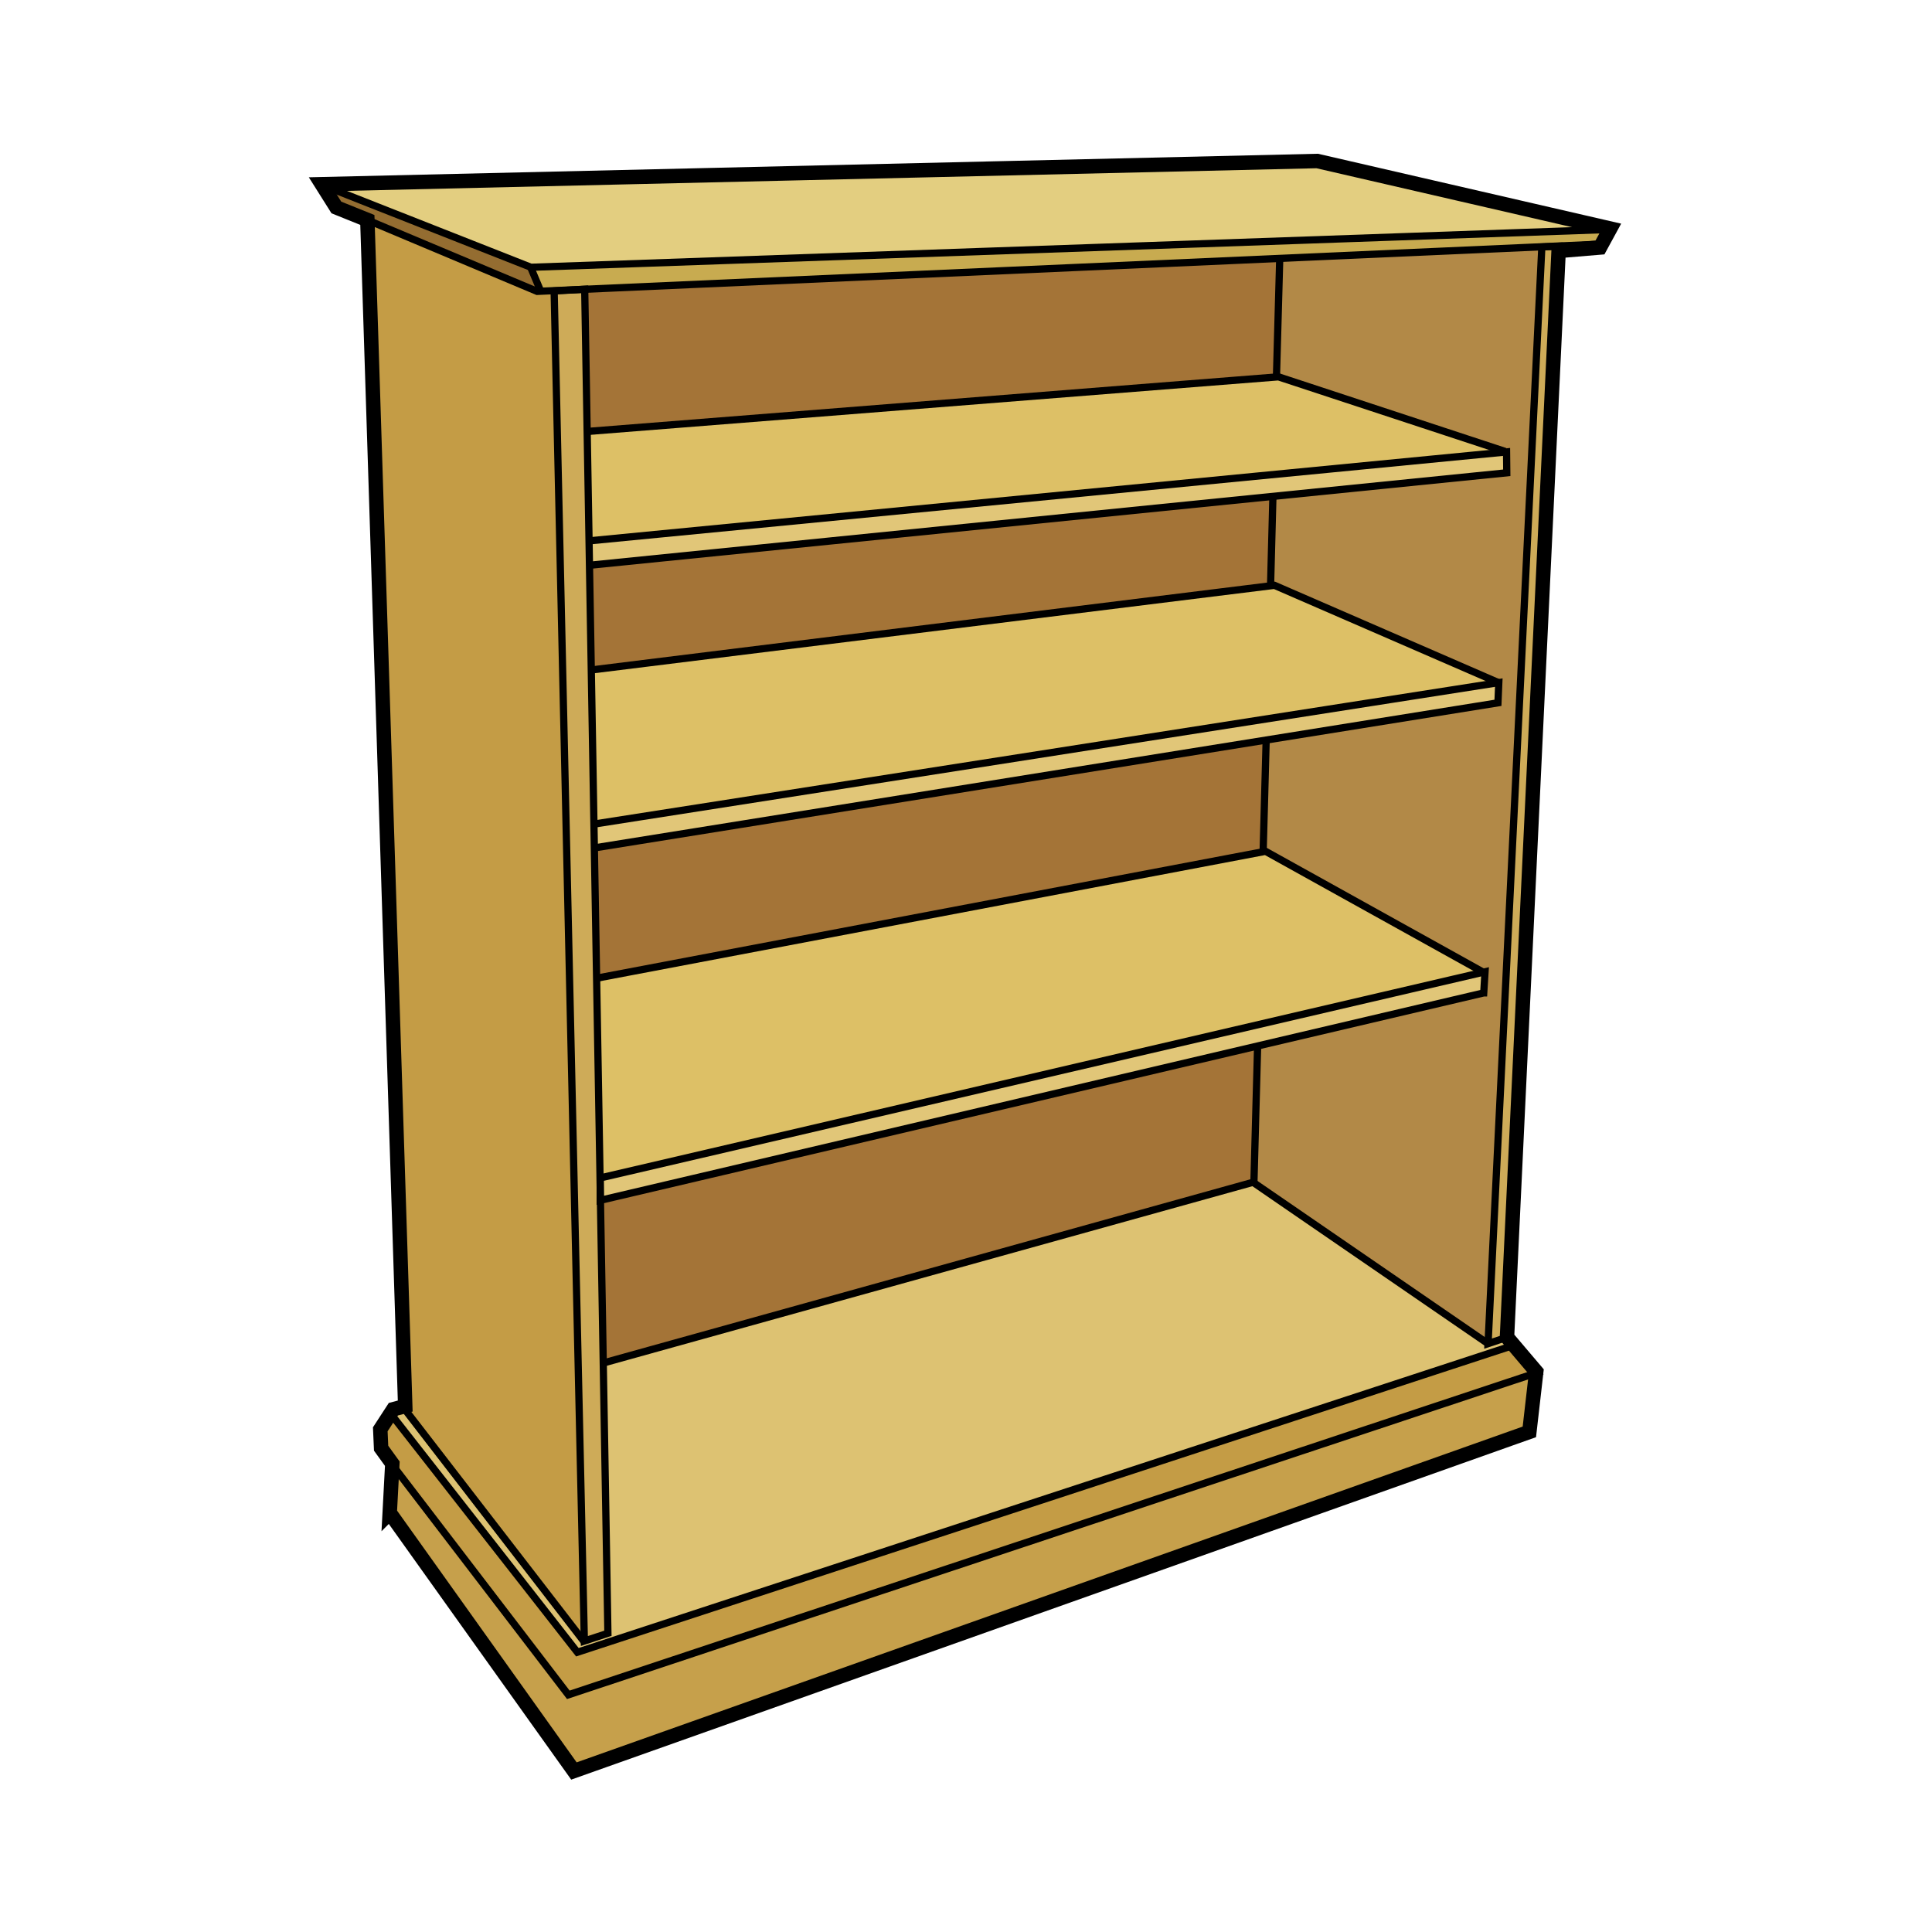 <svg:svg xmlns:dc="http://purl.org/dc/elements/1.1/" xmlns:ns1="http://sodipodi.sourceforge.net/DTD/sodipodi-0.dtd" xmlns:ns2="http://www.inkscape.org/namespaces/inkscape" xmlns:ns4="http://creativecommons.org/ns#" xmlns:rdf="http://www.w3.org/1999/02/22-rdf-syntax-ns#" xmlns:svg="http://www.w3.org/2000/svg" height="801.636" id="svg4624" version="1.0" viewBox="-117.319 -42.313 801.636 801.636" width="801.636" ns1:docname="three colour bookcase.svg" ns1:version="0.32" ns2:output_extension="org.inkscape.output.svg.inkscape" ns2:version="0.46">
  <ns1:namedview bordercolor="#666666" borderopacity="1.0" gridtolerance="10000" guidetolerance="10" id="base" objecttolerance="10" pagecolor="#ffffff" showgrid="false" ns2:current-layer="layer1" ns2:cx="507.29098" ns2:cy="295.84135" ns2:document-units="px" ns2:pageopacity="0.0" ns2:pageshadow="2" ns2:window-height="645" ns2:window-width="669" ns2:window-x="23" ns2:window-y="23" ns2:zoom="0.35" />
  <svg:g id="layer1" transform="translate(37.786 -202.43)" ns2:groupmode="layer" ns2:label="Layer 1">
    <svg:g id="g2652" transform="translate(-51.783 -10.595)">
      <svg:g id="g2630" transform="translate(688.57 -57.143)">
        <svg:path d="m-166.19 786.78c-0.07 0-0.15-0.01-0.22 0.03-46.68 15.14-93.3 30.52-139.94 45.78-0.21 0.14-0.33 0.31-0.44 0.5-0.86-0.44-2.24 0.5-3.15 0.66-80.93 26.57-161.87 53.08-242.85 79.53-25.24-32.25-50.48-64.5-75.71-96.75-0.51-0.44-0.87-0.5-1.44-0.16-1.3 1.7-2.58 3.54-3.53 5.44 0.09 2.34-0.04 4.79 0.4 7.09 1.46 2.17 3.25 4.2 4.5 6.44 0 1.55-0.1 3.22 1.22 4.31 23.18 30.22 46.19 60.57 69.6 90.6 0.54 1.03 1.64 1.69 2.75 1 82.76-27.36 165.46-54.98 248.18-82.47 0.27-0.18 0.42-0.41 0.53-0.66 0.87 0.5 2.3-0.44 3.25-0.62 48.71-16.14 97.38-32.4 146.07-48.6 1.55-0.88-0.15-2.29-0.85-3.12-2.61-2.96-4.96-6.16-7.81-8.88-0.14 0.01-0.35-0.12-0.56-0.12z" id="path3407" style="fill-rule:evenodd;fill:#c49c45" />
        <svg:path d="m-637.79 320.28c-0.33 0-0.54 0.13-0.84 0.43-0.29 3.21 0.13 6.52 0.13 9.75 1.53 48.91 3.09 97.82 4.71 146.72 0.08 0.26 0.2 0.45 0.35 0.6-0.69 0.74-0.12 2.3-0.25 3.25 2.06 66.19 4.14 132.4 6.34 198.59-0.08 0.55 0.08 1.04 0.38 1.41-0.69 1.51-0.05 3.33-0.19 4.97 1.31 42.19 2.67 84.4 4 126.59-1.34 1.07 0.29 2.53 0.87 3.53 11.96 15.99 24.31 31.69 36.47 47.53 10.99 14.12 21.75 28.42 32.94 42.38 0.68 0.78 1.58 2.96 2.78 2.01 0.73-1.29 0.21-3.5 0.38-4.92-1.62-73.82-3.27-147.62-5-221.44-0.07-0.23-0.19-0.42-0.32-0.56 0.64-0.78 0.11-2.33 0.25-3.31-1.41-65.43-2.83-130.86-4.37-196.28-0.24-1.26 0.27-2.87-0.44-3.94 0.34-0.32 0.51-0.81 0.35-1.38-0.94-42.23-1.87-84.45-2.91-126.68-0.39-1.62-2.39-0.8-3.56-0.94-1.94 0.03-3.96 0.52-5.69-0.63-21.99-9.21-43.96-18.53-66-27.62-0.14-0.03-0.26-0.06-0.38-0.06z" id="path3409" style="fill-rule:evenodd;fill:#c49c45" ns1:nodetypes="cccccccccccccccccccccccccc" />
        <svg:path d="m-246.1 296.18c-4.35 0.09-8.68 0.19-13.03 0.28-6.17 0.21-12.43 0.11-18.56 0.63-0.09 0.04-0.15 0.07-0.22 0.12-0.61-0.5-1.8-0.18-2.56-0.25-124.03 2.88-248.07 5.78-372.1 8.75-1.31 0.13-1.11 1.95 0.07 2.1 25.44 10.13 50.91 20.26 76.46 30.09 2.1 0.7 4.15 1.94 6.44 1.5 96.25-3.28 192.48-6.64 288.72-10.09 0.84-0.06 2.17 0.07 2.88-0.44 0.8 0.68 2.42 0.07 3.43 0.22 46.72-1.62 93.45-3.23 140.16-4.94 0.55-0.14 2.45-0.35 2.44-0.75 0-0.6-2.23-1.44-2.97-1.4-16.29-4.1-32.74-7.7-49.1-11.54-20.69-4.75-41.36-9.57-62.06-14.28z" id="path3411" style="fill-rule:evenodd;fill:#e3ce80" ns1:nodetypes="cccccccccccccsccc" />
        <svg:path d="m-128.5 323.34c-96.7 3.24-193.38 6.63-290.07 10-13.56 0.48-27.13 0.95-40.68 1.47-0.21 0.05-0.37 0.12-0.5 0.22-0.63-0.57-1.87-0.09-2.63-0.16-36.28 1.38-72.56 2.53-108.84 3.91-1.65 0.38-0.63 2.12-0.25 3.09 1.05 2.4 1.87 4.97 3.22 7.19 1.46 0.64 3.3 0.06 4.9 0.15 33.96-1.47 67.93-2.9 101.88-4.53 0.57 0.11 1.12-0.02 1.53-0.31 1.4 0.69 3.13-0.04 4.65 0.09 108.13-4.87 216.26-9.52 324.38-14.46 2.25 0.07 2.78-2.57 3.75-4.07 0.81-0.83 0.89-2.62-0.63-2.56-0.23-0.04-0.47-0.05-0.71-0.03z" id="path3413" style="fill-rule:evenodd;fill:#c8ab50" />
        <svg:path d="m-654.97 306.5c-1.47 0.96 0.24 2.42 0.71 3.46 1.14 1.57 1.8 3.82 3.97 4.19l11.4 4.56c-0.25 1.47 0.85 2.3 2.14 2.59 22.38 9.4 44.73 18.91 67.16 28.19 1.31 0.45 1.95-1.31 1.16-2.24-1.2-2.71-2.18-5.54-3.61-8.14-2.19-1.34-4.78-1.99-7.14-3.06-25.01-9.92-50.01-19.87-75.1-29.58-0.23 0.01-0.46 0.02-0.69 0.03z" id="path3415" style="fill-rule:evenodd;fill:#946d31" />
        <svg:path d="m-551 348c-0.22 0-0.42 0.02-0.63 0.03-3.53 0.19-7.1 0.17-10.59 0.68-1.11 1.05-0.3 2.8-0.5 4.16 1.22 61.1 2.71 122.21 3.93 183.31 0.07 0.3 0.19 0.5 0.35 0.66-0.54 1.44 0.03 3.16-0.13 4.69 1.22 54.67 2.48 109.35 3.6 164.03-0.17 0.65 0.03 1.1 0.4 1.4-0.68 0.96-0.02 2.52-0.22 3.66 1.08 48.94 2.19 97.9 3.29 146.84 0.07 0.28 0.21 0.48 0.37 0.63-0.58 1.49-0.06 3.23-0.22 4.81 0.32 14.99 0.51 29.99 1.03 44.97 0.09 1.27 1.55 1.66 2.5 1 2.56-0.96 5.32-1.56 7.75-2.75 0.75-1.2 0.07-2.89 0.22-4.28-0.38-14.48-0.4-28.96-0.84-43.44-0.06-0.19-0.13-0.34-0.22-0.47 0.6-1.48 0.05-3.25 0.22-4.84-0.82-48.57-1.69-97.15-2.53-145.72-0.07-0.26-0.2-0.44-0.35-0.59 0.59-0.91 0.06-2.36 0.22-3.44-0.86-54.73-1.79-109.49-2.81-164.22-0.03-0.72 0.02-1.8-0.38-2.44 0.66-0.91 0.11-2.4 0.29-3.5-0.62-40.17-1.41-80.35-2.07-120.53-0.15-1.77 0.14-3.68-0.56-5.31 0.84-1.8 0.2-3.95 0.38-5.88-0.31-17.53-0.58-35.06-1.04-52.59-0.2-0.79-0.82-0.89-1.46-0.87z" id="path3417" style="fill-rule:evenodd;fill:#ceab58" />
        <svg:path d="m-154.07 330.43c-0.24 0.01-0.47 0.02-0.68 0.03-35.31 1.51-70.62 3.08-105.91 4.82-1.95 1.26-0.63 4.36-1.16 6.37-0.3 14-1 28.04-1.15 42.03 0.56 2.37 3.94 1.73 5.65 2.82 29.85 9.7 59.67 19.45 89.44 29.37 0.23 2.76 0.38 5.52 0.56 8.28-32.05 3.25-64.11 6.41-96.15 9.75-1.92 1.21-0.65 4.21-1.16 6.16-0.18 10.01-1 20.07-0.56 30.06 0.79 2.14 3.83 1.82 5.47 3.06 29.7 12.67 59.28 25.65 88.9 38.5-0.12 2.61-0.12 5.25-0.4 7.85-31.7 5.41-63.62 10.08-95.28 15.68-1.54 1.78-0.44 4.69-0.94 6.88-0.47 12.79-0.93 25.58-1.06 38.37 1.84 2.42 5.42 3.25 7.93 5.04 27.95 15.45 55.93 31.25 83.94 46.31-0.01 2.74-0.28 5.48-0.5 8.22-30.92 7.33-62.01 14.45-92.91 21.9-1.59 1.76-0.48 4.72-0.96 6.94-0.44 12.82-0.91 25.64-1.1 38.47 0.16 0.22 0.36 0.41 0.56 0.56l-0.31 0.13c-0.5 3.55-0.56 7.44-0.25 11 5.6 4.53 12 8.36 17.91 12.62 25.94 17.8 51.79 35.72 77.87 53.31 2.59 0.18 1.28-3.52 1.78-5.15 1.19-23.7 2.64-47.38 3.38-71.1-0.12-0.16-0.26-0.31-0.41-0.43 1.81-1.21 0.42-4.27 1-6.22 5.92-123.53 12.13-247.06 18.07-370.6-0.08-0.9-0.83-1.04-1.57-1.03z" id="path3419" style="fill-rule:evenodd;fill:#b28947" />
        <svg:path d="m-407.25 756c-44.8 12.47-89.61 24.91-134.4 37.43-1.58 1.9-0.24 5.02-0.62 7.41 0.59 34.97 1.12 69.94 1.84 104.9-3.24 1.06-6.48 2.13-9.72 3.2-24.56-31.81-49.09-63.64-73.64-95.46-1.6-0.56-4.76 0.07-5.31 2.04 3.14 5.38 7.54 10.11 11.17 15.21 21.51 27.68 42.94 55.5 65.08 82.66 2.44 0.69 4.99-1.42 7.47-1.81 126.2-41.36 252.38-82.76 378.59-124.09 1.75-1.55-1.96-4.9-3.79-3.39-2.48 0.9-5.03 2.19-7-0.35-31.51-21.65-63.04-43.28-94.51-64.97-5.21 0.59-10.33 2.74-15.51 3.94-39.88 11.09-79.77 22.18-119.65 33.28z" id="path3421" style="fill-rule:evenodd;fill:#ddc272" />
        <svg:path d="m-271.94 662.66c-72.16 16.36-144.14 33.54-216.19 50.38-18.22 4.27-36.43 8.54-54.65 12.82-1.73 1.91-0.23 5.24-0.65 7.71 0.33 19.73 0.67 39.47 1.04 59.2 1.29 2.17 4.37-0.36 6.4-0.43 87.76-24.36 175.5-48.79 263.19-73.38 1.69-1.57 0.5-4.42 1.02-6.48 0.46-16.35 1.15-32.73 1.06-49.08-0.28-0.49-0.62-0.86-1.22-0.74z" id="path3423" style="fill-rule:evenodd;fill:#a47437" />
        <svg:path d="m-268.07 581.59c-89.79 16.68-179.51 33.76-269.21 50.93-2.47 0.77-5.38 0.52-7.58 1.89-0.31 13.08 0.28 26.28 0.4 39.4 0.35 14.18 0.33 28.46 0.77 42.58 1.77 1.32 4.51-0.57 6.63-0.65 119.15-27.65 238.26-55.43 357.32-83.46 2.5-1.33-0.84-2.77-2.06-3.43-28.4-15.95-56.83-31.9-85.57-47.23-0.24 0.03-0.47-0.13-0.7-0.03z" id="path3425" style="fill-rule:evenodd;fill:#ddc066" />
        <svg:path d="m-405.14 488.37c-47.1 5.86-94.2 11.64-141.29 17.56-1.88 1.5-0.35 4.67-0.79 6.84 0.32 18.87 0.63 37.74 1.07 56.6 1.03 2.07 3.84 0 5.58 0.24 122.36-19.18 244.73-38.33 367.11-57.38 2.36-1.82-1.81-2.72-3.06-3.4-28.9-12.75-57.91-25.27-86.88-37.88-24.61 2.74-49.22 6.05-73.84 9.01-22.63 2.81-45.27 5.61-67.9 8.41z" id="path3427" style="fill-rule:evenodd;fill:#ddc066" />
        <svg:path d="m-404.5 395.59c-47.84 3.83-95.74 7.45-143.55 11.38-1.89 1.78-0.55 4.96-0.9 7.26 0.43 12.32 0.13 24.7 0.99 36.99 0.58 2.76 4.18 0.81 6.01 1.07 123.54-11.9 247.08-23.85 370.6-35.98 2.37-1.45-1.06-2.62-2.36-2.84-29.48-9.79-58.98-19.58-88.53-29.11-47.42 3.74-94.84 7.49-142.26 11.23z" id="path3429" style="fill-rule:evenodd;fill:#ddc066" />
        <svg:path d="m-263.05 335.37c-95.31 4.04-190.61 8.39-285.91 12.59-2.06 1.65-0.4 5.28-0.9 7.73 0.19 16.96 0.48 33.93 0.73 50.9 1.37 2.08 4.76 0.06 6.95 0.45 92.88-7.44 185.78-14.67 278.65-22.12 1.92-1.26 0.6-4.28 1.11-6.27 0.44-14.1 0.91-28.2 1.15-42.3-0.13-0.94-0.99-1.07-1.78-0.98z" id="path3431" style="fill-rule:evenodd;fill:#a47437" />
        <svg:path d="m-169.58 415.8c-125.9 11.99-251.77 24.34-377.65 36.51-1.95 1.7-0.53 5.19-1.08 7.6-1.14 3.5 2.15 3.4 4.53 2.75 125.14-12.69 250.31-25.26 375.46-37.81 2.22-1.52 0.74-4.93 1.2-7.18 0.35-1.82-1.03-2.07-2.46-1.87z" id="path3433" style="fill-rule:evenodd;fill:#e1c678" />
        <svg:path d="m-265.39 434.21c-93.78 9.15-187.51 18.81-281.28 28.14-1.99 1-0.75 3.97-1.19 5.76 0 12.6 0.07 25.3 0.73 37.82 1.8 1.2 4.56-0.36 6.75-0.25 91.32-11.4 182.68-22.49 273.99-34.03 2.33-1.28 1.13-4.77 1.63-6.92 0.27-9.85 0.55-19.69 0.63-29.54-0.11-0.67-0.6-1.02-1.26-0.98z" id="path3435" style="fill-rule:evenodd;fill:#a47437" />
        <svg:path d="m-358.17 540.55c-62.33 9.75-124.66 19.49-186.99 29.24-1.82 1.18-0.52 3.92-0.95 5.72-0.03 1.62-0.44 5.25 2.24 4.54 124-20.03 248.17-39.81 372.16-59.87 1.87-1.28 0.81-4.25 1.42-6.19 1.19-3.87-3.31-2.3-5.42-1.98-60.82 9.51-121.64 19.03-182.46 28.54z" id="path3437" style="fill-rule:evenodd;fill:#e1c678" />
        <svg:path d="m-268.35 535.53c-89.87 14.07-179.68 28.49-269.49 42.97-2.72 0.64-5.71 0.55-8.21 1.73-0.02 14.33 0.59 28.75 0.79 43.11 0.29 3.39-0.18 6.97 0.77 10.24 2.17 1.06 4.93-0.7 7.3-0.73 89.46-16.89 178.92-33.84 268.35-50.91 1.84-1.42 0.45-4.46 1.02-6.48 0.27-13.09 0.79-26.19 0.68-39.28-0.31-0.41-0.66-0.78-1.21-0.65z" id="path3439" style="fill-rule:evenodd;fill:#a47437" />
        <svg:path d="m-177.53 631.61c-121.5 28.09-242.94 56.48-364.35 84.93-3.21 0.32-1.49 4.18-1.64 6.25-0.16 1.76 0.9 4.25 3.03 3.07 121.01-28.46 242.05-56.77 363.06-85.28 1.83-1.46 0.82-4.38 1.21-6.44-0.02-0.99 0.2-2.63-1.31-2.53z" id="path3441" style="fill-rule:evenodd;fill:#e1c678" />
        <svg:path d="m-151.32 330.25c-2.3 0.02-1.69 3.19-1.84 4.9-1.97 40.32-3.84 80.66-6 120.97 0.16 0.37 0.39 0.6 0.69 0.78-1.16 0.91-0.89 3.32-0.94 4.72-5.19 107.37-10.39 214.74-15.78 322.09-0.48 3.65 3.86 0.86 5.65 0.47 1.86-1.79 0.93-5.15 1.41-7.59 5.28-105.61 9.94-211.26 15.22-316.88 0.54-1.8 0.17-2.61-0.63-2.96 1.71-1.35 0.4-4.36 0.97-6.25 1.82-39.64 3.91-79.27 5.57-118.91-0.44-1.68-2.54-1.27-3.82-1.31-0.18-0.03-0.34-0.04-0.5-0.03z" id="path3443" style="fill-rule:evenodd;fill:#ceab58" />
        <svg:path d="m-158.07 798.75c-131.77 43.6-263.36 87.78-395.26 130.97-2.15 0.95-4.22 1.58-5.21-1.16-22.7-29.43-45.05-59.17-67.98-88.4-2.38-1.05-2.06 2.49-2.28 3.88-0.17 3.91-0.71 7.88-0.44 11.75 25.01 35.06 50 70.12 75.01 105.17 2.36 0.88 4.91-1.45 7.34-1.85 129.03-45.85 258.12-91.5 387.07-137.56 1.68-1.79 0.91-4.89 1.6-7.16 0.49-4.99 1.4-9.98 1.44-14.99-0.12-0.55-0.85-0.7-1.29-0.65z" id="path3660" style="fill-rule:evenodd;fill:#c6a04b" />
      </svg:g>
      <svg:g id="g4074" style="stroke:#000000;stroke-width:3;fill:none" transform="translate(-77.324 36.755)">
        <svg:path d="m135.71 761.65l76.43 107.14 396.43-140.71 2.86-25-12.14-14.29 21.42-450.71 17.15-1.43 4.28-7.86-121.6-28.03-413.04 9.64 6.07 9.64 12.86 5.18 15.71 492.14-4.93 1.32-5.42 8.33 0.35 7.85 4.65 6.43-1.08 20.36z" id="path4078" style="stroke:#000000;stroke-width:6;fill:none" />
        <svg:path d="m113.39 219.77l83.49 35.09 442.05-19.64 3.21-6.07-447.85 15.71-86.08-33.93 5.18 8.84z" id="path4080" style="stroke:#000000;stroke-width:3;fill:none" />
        <svg:path d="m198.39 254.86l-4.28-10.18" id="path4082" style="stroke:#000000;stroke-width:3;fill:none" />
        <svg:path d="m131.79 735.22l78.03 101.96 402.14-133.75-9.46-11.42-388.93 127.5-77.14-98.58-5.36 6.61 0.72 7.68z" id="path4084" style="stroke:#000000;stroke-width:3;fill:none" ns1:nodetypes="cccccccc" />
        <svg:path d="m141.61 718.26l74.83 96.97" id="path4086" style="stroke:#000000;stroke-width:3;fill:none" ns1:nodetypes="cc" />
        <svg:path d="m598.51 689.1l-7.08 2.36 22.32-455.04 7.14-0.31-22.38 452.99z" id="path4088" style="stroke:#000000;stroke-width:3;fill:none" ns1:nodetypes="ccccc" />
        <svg:path d="m203.93 254.68l12.54 560.18 9.77-3.22-9.63-557.67-12.68 0.71z" id="path4090" style="stroke:#000000;stroke-width:3;fill:none" ns1:nodetypes="ccccc" />
        <svg:path d="m591.24 691.35l-97.31-66.84-269.64 75" id="path4092" style="stroke:#000000;stroke-width:3;fill:none" ns1:nodetypes="ccc" />
        <svg:path d="m589.64 545.93l-366.6 86.08v-9.29l367.14-85.54-0.54 8.75z" id="path4094" style="stroke:#000000;stroke-width:3;fill:none" ns1:nodetypes="ccccc" />
        <svg:path d="m589.46 537.36l-90.35-50.18-277.68 52.68" id="path4096" style="stroke:#000000;stroke-width:3;fill:none" />
        <svg:path d="m220.71 485.76l374.83-60.18 0.35-8.4-375.71 58.75" id="path4098" style="stroke:#000000;stroke-width:3;fill:none" />
        <svg:path d="m595.71 417.18l-92.91-40.36-283.34 35.11" id="path4100" style="stroke:#000000;stroke-width:3;fill:none" />
        <svg:path d="m218.7 368.49l380.5-38.36-0.09-8.66-381.25 36.96" id="path4102" style="stroke:#000000;stroke-width:3;fill:none" />
        <svg:path d="m598.57 321.29l-94.11-30.98-288.03 22.77" id="path4104" style="stroke:#000000;stroke-width:3;fill:none" />
        <svg:path d="m503.63 290.58l1.37-49.65m-3.82 136.41l0.99-37.43m-4.06 147.44l1.26-46.47m-5.08 183.63l1.53-56.59" id="path4106" style="stroke:#000000;stroke-width:3;fill:none" ns1:nodetypes="cccccccc" />
      </svg:g>
    </svg:g>
  </svg:g>
</svg:svg>